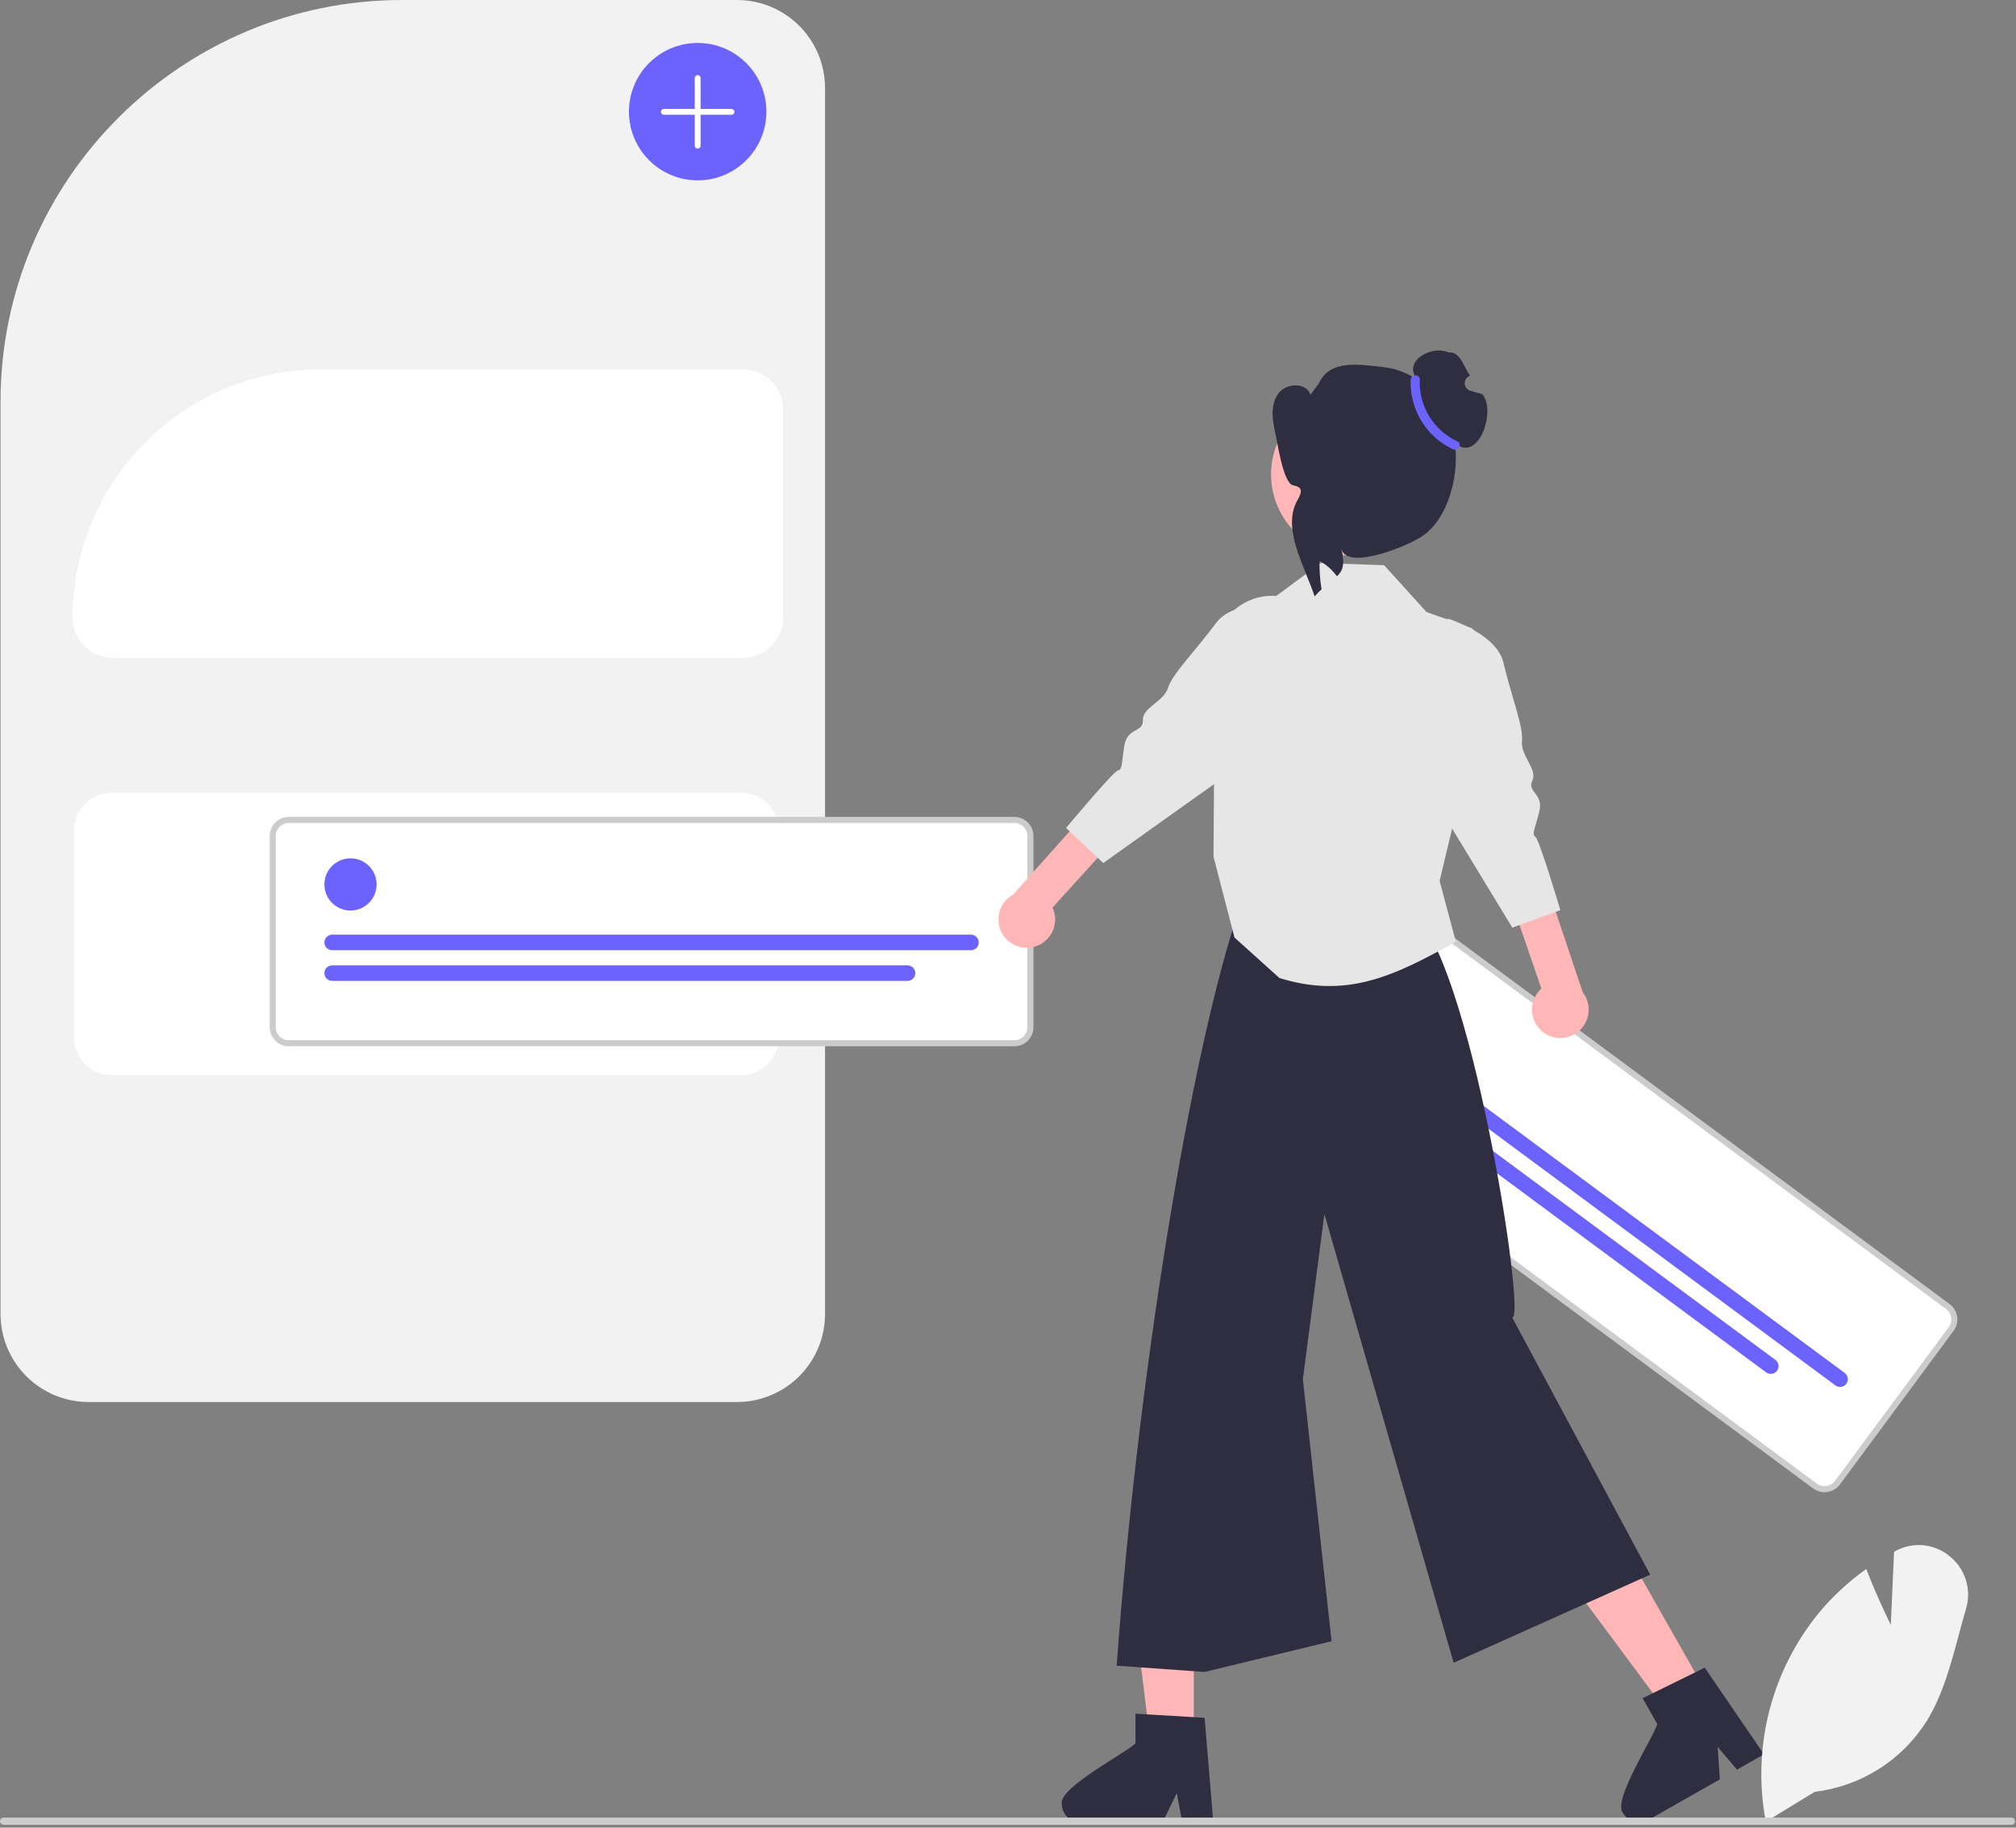 <svg width="664" height="602" viewBox="0 0 664 602" fill="none" xmlns="http://www.w3.org/2000/svg">
<rect x="0" y="0" width="664" height="602" fill="#808080" stroke="none"/>
<g clip-path="url(#clip0_700_5525)">
<path d="M242.765 461.803H29.153C21.47 461.794 14.105 458.738 8.672 453.306C3.24 447.873 0.184 440.508 0.175 432.825V132.321C0.175 59.359 59.534 0 132.496 0H242.765C250.448 0.009 257.813 3.064 263.245 8.497C268.678 13.929 271.734 21.294 271.742 28.977V432.825C271.734 440.508 268.678 447.873 263.245 453.306C257.813 458.738 250.447 461.794 242.765 461.803Z" fill="#F2F2F2"/>
<path d="M36.622 261.155C33.386 261.158 30.284 262.446 27.996 264.734C25.708 267.022 24.421 270.124 24.418 273.359V341.95C24.421 345.185 25.708 348.288 27.996 350.576C30.284 352.864 33.386 354.151 36.622 354.155H244.213C247.449 354.151 250.551 352.864 252.839 350.576C255.127 348.288 256.414 345.185 256.418 341.95V273.359C256.414 270.124 255.127 267.022 252.839 264.734C250.551 262.446 247.449 261.158 244.213 261.155H36.622Z" fill="white"/>
<path d="M244.713 216.655H37.122C33.621 216.651 30.265 215.258 27.79 212.783C25.314 210.307 23.922 206.951 23.918 203.45C23.942 181.764 32.568 160.974 47.902 145.639C63.236 130.305 84.027 121.679 105.713 121.655H244.713C248.214 121.659 251.57 123.051 254.046 125.527C256.521 128.002 257.914 131.358 257.918 134.859V203.45C257.914 206.951 256.521 210.307 254.046 212.783C251.57 215.258 248.214 216.651 244.713 216.655Z" fill="white"/>
<path d="M334.089 343.632H95.119C93.714 343.63 92.368 343.071 91.374 342.078C90.381 341.085 89.823 339.738 89.821 338.334V275.369C89.823 273.964 90.381 272.617 91.375 271.624C92.368 270.631 93.714 270.072 95.119 270.071H334.089C335.494 270.072 336.84 270.631 337.834 271.624C338.827 272.617 339.385 273.964 339.387 275.369V338.334C339.385 339.738 338.827 341.085 337.834 342.078C336.84 343.071 335.494 343.63 334.089 343.632Z" fill="white"/>
<path d="M334.089 344.632H95.119C93.449 344.63 91.849 343.966 90.668 342.785C89.487 341.604 88.823 340.004 88.821 338.334V275.369C88.823 273.699 89.487 272.098 90.668 270.917C91.849 269.737 93.449 269.073 95.119 269.071H334.089C335.759 269.073 337.36 269.737 338.541 270.917C339.721 272.098 340.385 273.699 340.387 275.369V338.334C340.385 340.004 339.721 341.604 338.541 342.785C337.36 343.966 335.759 344.63 334.089 344.632ZM95.119 271.071C93.98 271.072 92.887 271.525 92.082 272.331C91.276 273.137 90.823 274.229 90.821 275.369V338.334C90.823 339.473 91.276 340.566 92.082 341.372C92.887 342.177 93.98 342.631 95.119 342.632H334.089C335.229 342.631 336.321 342.177 337.127 341.372C337.933 340.566 338.386 339.473 338.387 338.334V275.369C338.386 274.229 337.933 273.137 337.127 272.331C336.321 271.525 335.229 271.072 334.089 271.071L95.119 271.071Z" fill="#CCCCCC"/>
<path d="M115.439 299.916C120.187 299.916 124.036 296.067 124.036 291.319C124.036 286.571 120.187 282.722 115.439 282.722C110.691 282.722 106.842 286.571 106.842 291.319C106.842 296.067 110.691 299.916 115.439 299.916Z" fill="#6C63FF"/>
<path d="M319.805 312.983H109.403C108.724 312.983 108.072 312.713 107.592 312.233C107.112 311.753 106.843 311.102 106.843 310.423C106.843 309.744 107.112 309.093 107.592 308.613C108.072 308.133 108.724 307.863 109.403 307.863H319.805C320.484 307.863 321.135 308.133 321.615 308.613C322.095 309.093 322.365 309.744 322.365 310.423C322.365 311.102 322.095 311.753 321.615 312.233C321.135 312.713 320.484 312.983 319.805 312.983Z" fill="#6C63FF"/>
<path d="M298.899 323.099H109.403C109.066 323.099 108.732 323.034 108.421 322.905C108.11 322.777 107.827 322.589 107.589 322.351C107.351 322.113 107.162 321.831 107.033 321.52C106.904 321.209 106.837 320.875 106.837 320.539C106.837 320.202 106.904 319.869 107.033 319.558C107.162 319.247 107.351 318.964 107.589 318.727C107.827 318.489 108.11 318.3 108.421 318.172C108.732 318.044 109.066 317.978 109.403 317.979H298.899C299.578 317.979 300.229 318.248 300.709 318.728C301.189 319.208 301.459 319.86 301.459 320.539C301.459 321.218 301.189 321.869 300.709 322.349C300.229 322.829 299.578 323.099 298.899 323.099Z" fill="#6C63FF"/>
<path d="M597.792 489.477L405.67 347.365C404.542 346.529 403.792 345.279 403.584 343.89C403.376 342.5 403.728 341.086 404.562 339.955L442.006 289.334C442.843 288.206 444.093 287.455 445.482 287.247C446.871 287.04 448.286 287.391 449.416 288.225L641.538 430.337C642.666 431.174 643.417 432.423 643.625 433.813C643.833 435.202 643.481 436.617 642.647 437.747L605.202 488.368C604.366 489.497 603.116 490.247 601.727 490.455C600.338 490.663 598.923 490.311 597.792 489.477Z" fill="white"/>
<path d="M597.198 490.281L405.076 348.169C403.734 347.175 402.842 345.689 402.595 344.038C402.348 342.386 402.766 340.704 403.758 339.361L441.202 288.739C442.197 287.398 443.682 286.506 445.334 286.259C446.985 286.012 448.667 286.43 450.011 287.421L642.133 429.533C643.474 430.528 644.366 432.013 644.613 433.665C644.86 435.316 644.442 436.998 643.451 438.342L606.006 488.963C605.012 490.304 603.526 491.196 601.875 491.443C600.223 491.691 598.541 491.273 597.198 490.281ZM448.821 289.029C447.904 288.353 446.757 288.067 445.63 288.236C444.503 288.405 443.489 289.013 442.81 289.929L405.366 340.55C404.689 341.467 404.404 342.615 404.572 343.742C404.741 344.869 405.35 345.883 406.265 346.561L598.387 488.673C599.304 489.35 600.452 489.635 601.579 489.466C602.706 489.298 603.72 488.689 604.398 487.774L641.843 437.152C642.52 436.235 642.805 435.087 642.636 433.961C642.468 432.834 641.859 431.82 640.944 431.141L448.821 289.029Z" fill="#CCCCCC"/>
<path d="M453.117 325.989C457.865 325.989 461.714 322.14 461.714 317.392C461.714 312.644 457.865 308.795 453.117 308.795C448.369 308.795 444.52 312.644 444.52 317.392C444.52 322.14 448.369 325.989 453.117 325.989Z" fill="#6C63FF"/>
<path d="M604.535 456.342L435.38 331.219C434.834 330.815 434.471 330.211 434.371 329.539C434.27 328.868 434.441 328.184 434.844 327.638C435.248 327.092 435.852 326.729 436.524 326.629C437.195 326.528 437.879 326.699 438.425 327.102L607.58 452.225C607.85 452.425 608.078 452.676 608.251 452.965C608.424 453.253 608.539 453.572 608.589 453.905C608.639 454.237 608.622 454.576 608.541 454.902C608.46 455.229 608.315 455.536 608.115 455.806C607.915 456.076 607.664 456.304 607.376 456.478C607.088 456.651 606.768 456.766 606.436 456.815C606.103 456.865 605.764 456.849 605.438 456.768C605.112 456.686 604.805 456.542 604.535 456.342Z" fill="#6C63FF"/>
<path d="M581.711 452.042L429.364 339.352C429.094 339.152 428.866 338.901 428.692 338.613C428.519 338.324 428.404 338.005 428.355 337.672C428.254 337.001 428.425 336.317 428.828 335.771C429.232 335.225 429.836 334.862 430.508 334.762C431.179 334.661 431.863 334.832 432.409 335.235L584.756 447.926C585.302 448.329 585.665 448.934 585.766 449.605C585.866 450.277 585.696 450.96 585.292 451.506C584.888 452.052 584.284 452.415 583.613 452.516C582.941 452.616 582.257 452.446 581.711 452.042Z" fill="#6C63FF"/>
<path d="M508.08 339.864C507.023 339.016 506.163 337.949 505.56 336.736C504.956 335.522 504.624 334.193 504.585 332.838C504.546 331.484 504.801 330.137 505.334 328.892C505.867 327.646 506.663 326.53 507.669 325.623L492.523 281.524L503.691 274.335L521.297 326.844C522.699 328.651 523.389 330.91 523.237 333.192C523.085 335.473 522.101 337.62 520.472 339.225C518.842 340.83 516.681 341.782 514.397 341.899C512.113 342.017 509.866 341.293 508.08 339.864Z" fill="#FFB6B6"/>
<path d="M495.154 218.189C497.829 229.505 501.822 239.389 501.281 244.136C500.746 248.87 506.531 253.419 504.692 257.161C502.858 260.912 508.506 261.314 506.979 267.351C505.446 273.401 504.45 274.695 505.744 275.691C507.047 276.683 513.932 299.775 513.932 299.775L509.894 301.255L498.11 305.554L470.418 260.007L470.502 204.101L477.377 203.88C479.028 204.499 480.857 205.242 482.68 206.137C488.25 208.826 493.885 212.8 495.154 218.189Z" fill="#E6E6E6"/>
<path d="M393.183 572.925L378.783 572.924L371.932 517.38L393.185 517.381L393.183 572.925Z" fill="#FFB6B6"/>
<path d="M349.719 594.172C349.726 595.785 350.369 597.33 351.508 598.472C352.648 599.614 354.192 600.26 355.805 600.27H382.913L383.753 598.53L387.587 590.617L389.073 598.53L389.401 600.27H399.626L399.48 598.517L396.753 565.822L393.187 565.603L377.776 564.69L373.991 564.458V574.221C371.118 577.276 348.574 588.828 349.719 594.172Z" fill="#2F2E41"/>
<path d="M561.89 557.25L549.365 564.356L515.996 519.427L534.481 508.939L561.89 557.25Z" fill="#FFB6B6"/>
<path d="M534.571 597.178C535.368 598.583 536.69 599.615 538.246 600.046C539.803 600.477 541.467 600.273 542.873 599.479L544.297 598.676H544.309L566.451 586.101L565.745 575.402L572.099 582.9L576.786 580.234L580.985 577.848L577.273 572.419L561.485 549.304L558.271 550.886L544.407 557.691L541.023 559.358L545.831 567.843C544.845 571.932 530.944 593.088 534.571 597.178Z" fill="#2F2E41"/>
<path d="M464.646 300.271C483.943 313.058 503.046 435.911 498.033 433.906L543.516 518.67L478.777 547.69L436.21 399.888L429.116 454.279L438.575 540.596L396.729 550.715L367.785 548.648C375.306 445.76 394.084 337.246 409.646 295.271L464.646 300.271Z" fill="#2F2E41"/>
<path d="M479.298 309.395L479.508 310.185C459.108 321.535 443.718 329.025 421.418 322.155L406.598 308.815L399.688 282.165L400.118 214.965C400.134 212.384 400.681 209.834 401.724 207.474C402.767 205.113 404.284 202.992 406.181 201.242C408.078 199.492 410.314 198.151 412.751 197.302C415.188 196.452 417.774 196.113 420.348 196.305L435.008 185.445L455.878 186.165L469.838 201.585L478.178 204.565L484.658 206.875C485.968 208.055 487.398 209.415 488.768 210.915L478.518 271.915L474.158 290.155L479.298 309.395Z" fill="#E6E6E6"/>
<path d="M458.326 179.711C471.285 172.585 476.013 156.302 468.886 143.344C461.76 130.385 445.478 125.657 432.519 132.783C419.56 139.91 414.832 156.192 421.959 169.151C429.085 182.11 445.367 186.838 458.326 179.711Z" fill="#FFB6B6"/>
<path d="M480.632 146.919C480.552 146.949 480.482 146.979 480.402 147.01C480.249 147.077 480.092 147.134 479.932 147.181C478.911 147.556 477.847 147.8 476.764 147.909C476.302 147.959 475.839 147.983 475.374 147.982C474.779 147.984 474.184 147.946 473.594 147.867C472.938 147.786 472.289 147.654 471.653 147.472C471.351 147.391 471.054 147.295 470.762 147.184C468.774 146.478 466.977 145.32 465.513 143.802C464.048 142.284 462.955 140.447 462.32 138.435V138.425C462.252 138.229 462.195 138.029 462.149 137.826C461.851 136.7 461.7 135.541 461.7 134.377V134.357C461.692 131.518 462.577 128.749 464.23 126.441C465.226 125.028 466.377 124.792 465.732 123.177C463.672 118.024 472.099 113.812 477.074 116.078C477.253 116.061 477.433 116.054 477.614 116.057C480.964 116.048 482.206 120.995 484.203 123.78L484.145 123.799C483.64 123.976 483.202 124.307 482.893 124.745C482.585 125.183 482.421 125.706 482.424 126.242C482.428 126.778 482.599 127.299 482.913 127.733C483.228 128.167 483.67 128.492 484.178 128.662C485.508 129.095 486.851 129.478 488.208 129.81C492.685 135.097 487.553 150.564 480.632 146.919Z" fill="#2F2E41"/>
<path d="M478.167 161.095C476.692 166.729 473.966 172.226 469.445 175.887C464.914 179.549 443.606 188.223 441.807 180.797C443.01 185.984 442.285 187.966 440.35 189.821C440.019 189.372 439.668 188.943 439.307 188.524C437.977 186.991 436.381 185.711 434.597 184.745C434.551 187.879 434.776 191.01 435.271 194.104C434.473 194.84 433.714 195.616 432.997 196.43C429.551 186.158 421.997 173.856 427.466 164.503C429.636 160.792 427.827 160.283 425.904 159.857C422.548 159.114 420.697 145.341 419.899 141.993C418.908 137.795 418.516 132.966 421.117 129.519C423.719 126.073 430.298 125.926 431.629 130.033L434.399 126.266C437.979 118.387 447.483 119.963 456.076 120.981C464.668 121.989 472.254 128.03 476.123 135.77C479.983 143.511 480.356 152.72 478.167 161.095Z" fill="#2F2E41"/>
<path d="M464.621 125.104C464.439 129.856 465.657 134.556 468.124 138.62C470.591 142.685 474.198 145.935 478.497 147.966C480.243 148.757 481.762 146.169 480.004 145.372C476.163 143.6 472.935 140.727 470.731 137.117C468.526 133.507 467.444 129.323 467.621 125.097C467.721 123.167 464.721 123.181 464.621 125.104Z" fill="#6C63FF"/>
<path d="M340.679 311.857C341.984 311.495 343.195 310.853 344.229 309.976C345.262 309.1 346.092 308.009 346.663 306.78C347.233 305.551 347.529 304.213 347.532 302.858C347.534 301.503 347.242 300.164 346.676 298.933L377.995 264.39L370.57 253.378L333.672 294.677C331.671 295.785 330.145 297.587 329.385 299.744C328.624 301.901 328.681 304.262 329.545 306.379C330.408 308.497 332.019 310.224 334.071 311.234C336.123 312.243 338.474 312.465 340.679 311.857Z" fill="#FFB6B6"/>
<path d="M429.706 199.791C429.706 199.791 407.493 195.802 400.57 205.153C393.647 214.504 386.078 222.005 384.701 226.575C383.324 231.145 376.216 233.034 376.427 237.203C376.637 241.372 371.283 239.51 370.307 245.667C369.332 251.825 369.733 253.412 368.146 253.813C366.559 254.215 351.127 272.711 351.127 272.711L363.382 284.267L406.796 253.343L429.706 199.791Z" fill="#E6E6E6"/>
<path d="M229.788 59.407C242.286 59.407 252.418 49.275 252.418 36.777C252.418 24.279 242.286 14.147 229.788 14.147C217.29 14.147 207.158 24.279 207.158 36.777C207.158 49.275 217.29 59.407 229.788 59.407Z" fill="#6C63FF"/>
<path d="M229.788 48.95C229.532 48.95 229.287 48.849 229.107 48.668C228.926 48.488 228.825 48.243 228.825 47.987V25.702C228.825 25.447 228.926 25.202 229.107 25.021C229.287 24.841 229.532 24.739 229.788 24.739C230.043 24.739 230.288 24.841 230.469 25.021C230.649 25.202 230.751 25.447 230.751 25.702V47.987C230.751 48.243 230.649 48.488 230.469 48.668C230.288 48.849 230.043 48.95 229.788 48.95Z" fill="white"/>
<path d="M240.93 37.808H218.645C218.39 37.808 218.145 37.706 217.964 37.526C217.784 37.345 217.682 37.1 217.682 36.845C217.682 36.589 217.784 36.344 217.964 36.164C218.145 35.983 218.39 35.882 218.645 35.882H240.93C241.186 35.882 241.431 35.983 241.611 36.164C241.792 36.344 241.893 36.589 241.893 36.845C241.893 37.1 241.792 37.345 241.611 37.526C241.431 37.706 241.186 37.808 240.93 37.808Z" fill="white"/>
<path d="M581.6 600.05L581.467 599.336C579.293 587.352 579.755 575.039 582.821 563.252C585.887 551.464 591.483 540.486 599.22 531.08C603.602 525.839 608.627 521.17 614.175 517.184L614.704 516.802L614.935 517.411C617.695 524.688 621.178 531.975 622.766 535.2L623.837 511.122L624.449 510.798C627.249 509.297 630.435 508.67 633.596 508.996C636.756 509.322 639.747 510.587 642.182 512.628C644.701 514.652 646.556 517.385 647.508 520.473C648.461 523.561 648.466 526.863 647.525 529.954C646.693 532.783 645.907 535.718 645.146 538.556C642.533 548.308 639.831 558.392 634.595 566.883C630.569 573.271 625.167 578.68 618.783 582.713C612.399 586.746 605.194 589.303 597.696 590.196L581.6 600.05Z" fill="#F2F2F2"/>
<path d="M663.67 599.874C663.671 600.03 663.64 600.185 663.58 600.33C663.521 600.475 663.433 600.606 663.323 600.717C663.212 600.827 663.081 600.915 662.936 600.974C662.791 601.034 662.636 601.065 662.48 601.064H1.19C0.874 601.064 0.572 600.939 0.349 600.716C0.125 600.492 0 600.19 0 599.874C0 599.558 0.125 599.256 0.349 599.033C0.572 598.809 0.874 598.684 1.19 598.684H662.48C662.636 598.684 662.791 598.714 662.936 598.774C663.081 598.833 663.212 598.921 663.323 599.032C663.433 599.142 663.521 599.274 663.58 599.418C663.64 599.563 663.671 599.718 663.67 599.874Z" fill="#CCCCCC"/>
</g>
<defs>
<clipPath id="clip0_700_5525">
<rect width="663.67" height="601.064" fill="white"/>
</clipPath>
</defs>
</svg>
